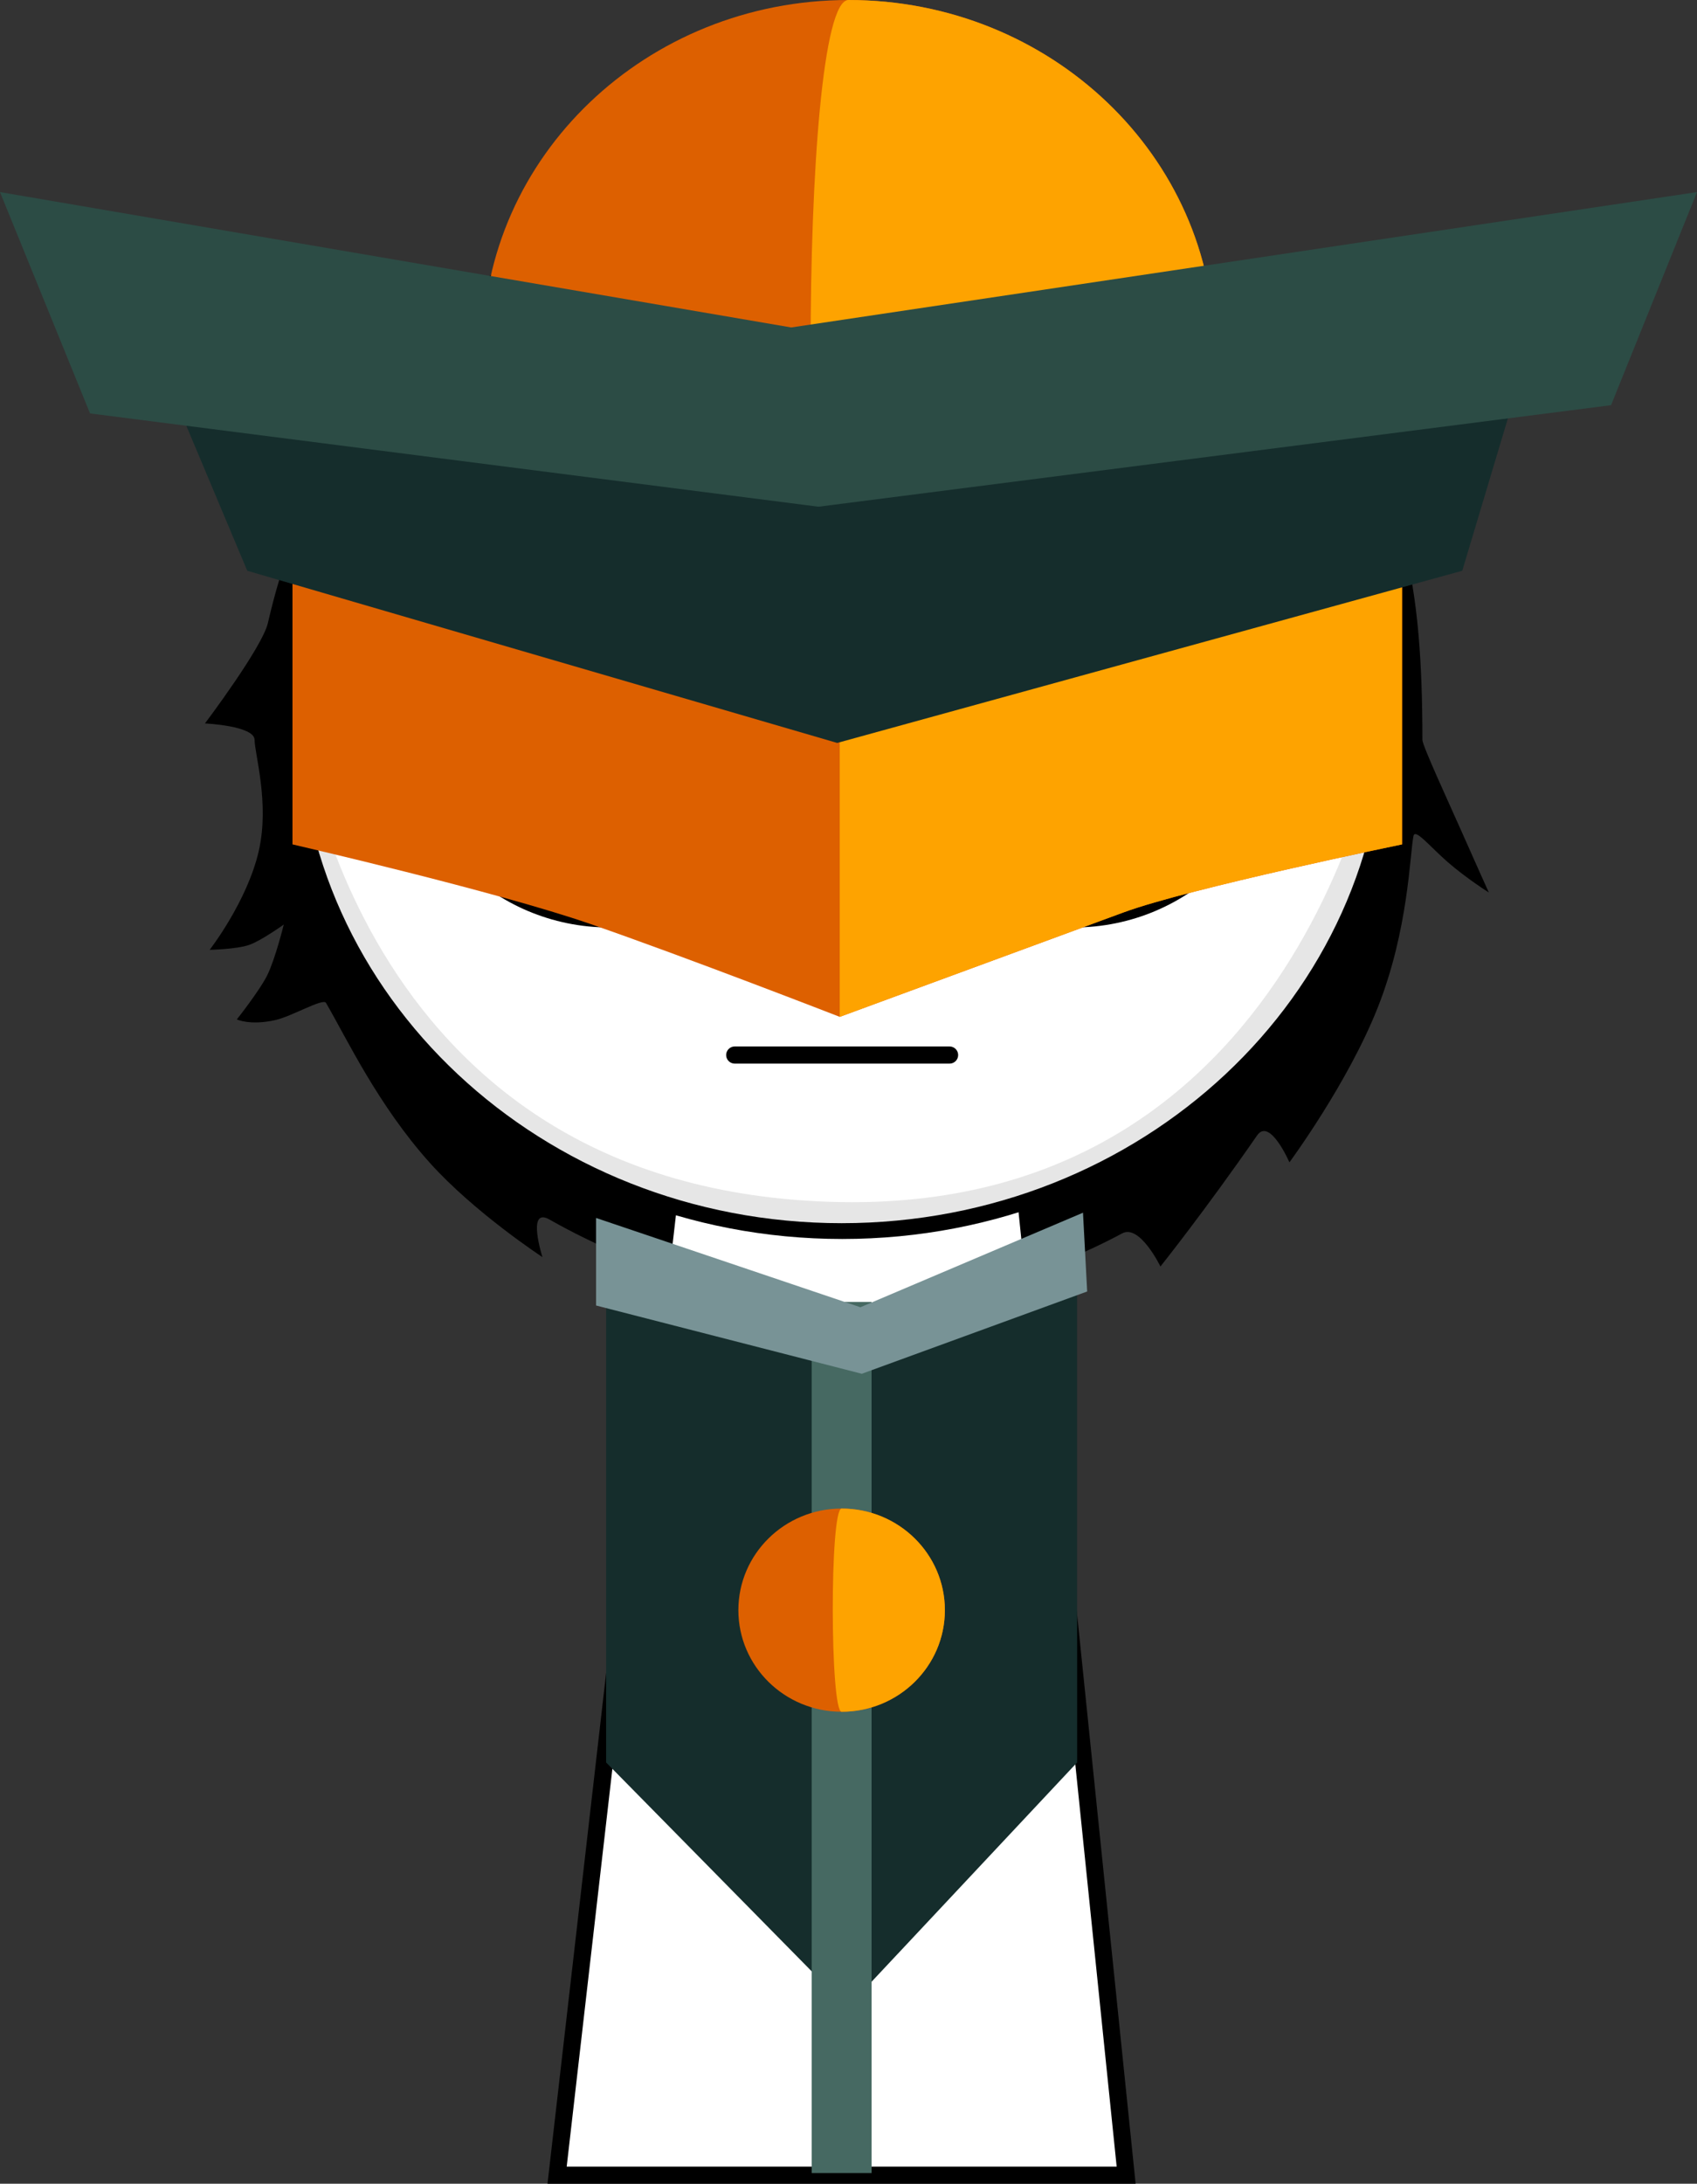 <svg version="1.1" xmlns="http://www.w3.org/2000/svg" xmlns:xlink="http://www.w3.org/1999/xlink" width="198.318" height="255.083" viewBox="0,0,198.318,255.083"><rect x="0" y="0" width="198.318" height="255.083" fill="#333333" stroke="none"/><g transform="translate(-140.841,-52.958)"><g data-paper-data="{&quot;isPaintingLayer&quot;:true}" fill-rule="nonzero" stroke-linejoin="miter" stroke-miterlimit="10" stroke-dasharray="" stroke-dashoffset="0" style="mix-blend-mode: normal"><path d="M170.593,139.388c0,-1.657 -5.801,-1.923 -5.801,-1.923c0,0 6.696,-8.877 7.352,-11.718c6.66,-28.822 20.672,-29.67 63.368,-30.195c63.703,-8.622 71.556,8.461 71.556,43.836c0,0.668 3.078,7.312 4.43,10.366c2.279,5.146 3.337,7.459 3.337,7.459c0,0 -2.647,-1.667 -4.824,-3.567c-2.141,-1.869 -3.81,-3.979 -3.991,-3.015c-0.435,2.304 -0.596,10.922 -4.129,19.918c-3.494,8.895 -10.363,18.181 -10.363,18.181c0,0 -2.292,-5.286 -3.777,-3.142c-6.077,8.779 -11.296,15.31 -11.296,15.31c0,0 -2.41,-4.977 -4.471,-3.868c-9.326,5.02 -20.063,7.911 -31.653,7.911c-12.607,0 -24.772,-3.566 -35.271,-9.527c-2.728,-1.549 -0.826,4.388 -0.826,4.388c0,0 -7.938,-5.197 -13.157,-11.007c-6.088,-6.778 -9.737,-14.571 -12.139,-18.689c-0.341,-0.584 -4.02,1.588 -5.934,2.013c-2.961,0.657 -4.484,-0.082 -4.484,-0.082c0,0 2.671,-3.377 3.551,-5.155c0.944,-1.907 1.933,-5.927 1.933,-5.927c0,0 -2.664,1.909 -4.06,2.385c-1.486,0.507 -4.602,0.57 -4.602,0.57c0,0 4.392,-5.643 5.743,-11.56c1.273,-5.574 -0.492,-11.391 -0.492,-12.96z" fill="#000000" stroke="#000000" stroke-width="0" stroke-linecap="butt"/><g stroke-linecap="butt"><path d="M205.946,307.042l15.143,-131.842l37.783,-0.158l13.574,132z" fill="#ffffff" stroke="#000000" stroke-width="2"/><path d="M211.675,258.835v-58.083l25.843,6.136l29.199,-6.136v58.083l-26.849,28.632z" fill="#152d2c" stroke="none" stroke-width="0"/><path d="M235.696,306.792v-101.75h7v101.75z" fill="#466962" stroke="none" stroke-width="0"/><path d="M210.501,205.456v-10.226l30.89,10.43l26.013,-11.044l0.488,9.203l-26.338,9.612z" fill="#789396" stroke="none" stroke-width="0"/><path d="M251.262,241.042c0,6.554 -5.402,11.867 -12.066,11.867c-6.664,0 -12.066,-5.313 -12.066,-11.867c0,-6.554 5.402,-11.867 12.066,-11.867c6.664,0 12.066,5.313 12.066,11.867z" fill="#dd6000" stroke="none" stroke-width="0"/><path d="M251.262,241.042c0,6.554 -5.402,11.867 -12.066,11.867c-1.353,0 -1.407,-23.734 0,-23.734c6.664,0 12.066,5.313 12.066,11.867z" fill="#fea300" stroke="none" stroke-width="0"/></g><g><path d="M175.036,136.388c0,-33.302 28.76,-60.298 64.237,-60.298c35.477,0 64.237,26.996 64.237,60.298c0,33.302 -28.76,60.298 -64.237,60.298c-35.477,0 -64.237,-26.996 -64.237,-60.298z" fill="#ffffff" stroke="#000000" stroke-width="2" stroke-linecap="butt"/><path d="M175.759,136.442c0,-0.728 5.207,55.919 63.36,56.934c55.564,0.97 63.514,-57.953 63.514,-56.934c0,32.805 -28.402,59.398 -63.437,59.398c-35.035,0 -63.437,-26.594 -63.437,-59.398z" fill="#e6e6e6" stroke="#000000" stroke-width="0" stroke-linecap="butt"/><path d="M188.586,136.817c0,-12.968 10.513,-23.481 23.481,-23.481c12.968,0 23.481,10.513 23.481,23.481c0,12.968 -10.513,23.481 -23.481,23.481c-12.968,0 -23.481,-10.513 -23.481,-23.481z" fill="#ffffff" stroke="#000000" stroke-width="2" stroke-linecap="butt"/><path d="M195.652,136.542c0,-9.128 7.4,-16.528 16.528,-16.528c9.128,0 16.528,7.4 16.528,16.528c0,9.128 -7.4,16.528 -16.528,16.528c-9.128,0 -16.528,-7.4 -16.528,-16.528z" fill="#000000" stroke="none" stroke-width="0" stroke-linecap="butt"/><path d="M251.813,176.198h-25.11" fill="none" stroke="#000000" stroke-width="2" stroke-linecap="round"/><path d="M266.325,160.298c-12.968,0 -23.481,-10.513 -23.481,-23.481c0,-12.968 10.513,-23.481 23.481,-23.481c12.968,0 23.481,10.513 23.481,23.481c0,12.968 -10.513,23.481 -23.481,23.481z" data-paper-data="{&quot;index&quot;:null}" fill="#ffffff" stroke="#000000" stroke-width="2" stroke-linecap="butt"/><path d="M266.213,153.07c-9.128,0 -16.528,-7.4 -16.528,-16.528c0,-9.128 7.4,-16.528 16.528,-16.528c9.128,0 16.528,7.4 16.528,16.528c0,9.128 -7.4,16.528 -16.528,16.528z" data-paper-data="{&quot;index&quot;:null}" fill="#000000" stroke="none" stroke-width="0" stroke-linecap="butt"/><path d="M188.586,136.817c0,-12.968 10.513,-23.481 23.481,-23.481c12.968,0 23.481,10.513 23.481,23.481c0,0 -46.961,1.232 -46.961,0z" fill="#ffffff" stroke="#000000" stroke-width="2" stroke-linecap="butt"/><path d="M242.845,136.817c0,-12.968 10.513,-23.481 23.481,-23.481c12.968,0 23.481,10.513 23.481,23.481c0,1.214 -46.961,0 -46.961,0z" data-paper-data="{&quot;index&quot;:null}" fill="#ffffff" stroke="#000000" stroke-width="2" stroke-linecap="butt"/><path d="M201.224,108.009c0,0 6.709,-5.169 11.797,-6.364c5.088,-1.194 12.334,0.699 12.334,0.699c0,0 -8.038,-0.06 -11.968,0.862c-4.106,0.964 -12.164,4.802 -12.164,4.802z" fill="#000000" stroke="none" stroke-width="0" stroke-linecap="butt"/><path d="M265.158,103.207c-3.929,-0.922 -11.968,-0.862 -11.968,-0.862c0,0 7.246,-1.894 12.334,-0.699c5.088,1.194 11.797,6.364 11.797,6.364c0,0 -8.057,-3.838 -12.164,-4.802z" data-paper-data="{&quot;index&quot;:null}" fill="#000000" stroke="none" stroke-width="0" stroke-linecap="butt"/><path d="M180.115,106.679c11.425,-22.682 31.41,-33.071 60.565,-32.853c24.163,0.181 39.144,9.275 47.647,17.236c0.951,0.891 -11.169,5.581 -18.26,7.521c-15.297,4.186 -30.357,6.252 -30.357,6.252l6.65,-11.17c0,0 -23.705,7.343 -34.98,9.59c-11.173,2.226 -31.264,3.423 -31.264,3.423z" fill="#000000" stroke="none" stroke-width="0" stroke-linecap="butt"/><path d="M282.75,93.772c0,22.541 -19.14,40.814 -42.75,40.814c-23.61,0 -42.75,-18.273 -42.75,-40.814c0,-22.541 19.14,-40.814 42.75,-40.814c23.61,0 42.75,18.273 42.75,40.814z" fill="#dd6000" stroke="none" stroke-width="0" stroke-linecap="butt"/><path d="M282.75,93.772c0,22.541 -19.14,40.814 -42.75,40.814c-5.782,0 -6.007,-81.628 0,-81.628c23.61,0 42.75,18.273 42.75,40.814z" fill="#fea300" stroke="none" stroke-width="0" stroke-linecap="butt"/><path d="M175.021,151.593v-48.661l63.955,19.008l65.715,-19.008v48.661c0,0 -24.827,5.099 -32.567,7.952c-1.886,0.695 -33.148,12.194 -33.148,12.194c0,0 -17.949,-6.978 -29.165,-10.858c-11.078,-3.832 -34.79,-9.288 -34.79,-9.288z" fill="#dd6000" stroke="none" stroke-width="0" stroke-linecap="butt"/><path d="M238.975,121.94l65.715,-19.008v48.661c0,0 -24.827,5.099 -32.567,7.952c-1.886,0.695 -33.148,12.194 -33.148,12.194z" fill="#fea300" stroke="none" stroke-width="0" stroke-linecap="butt"/><path d="M169.736,119.629l-13.642,-32.453l82.446,11.97l82.428,-10.367l-9.241,30.85l-73.049,20.113z" fill="#152d2c" stroke="none" stroke-width="0" stroke-linecap="butt"/><path d="M151.363,101.251l-10.522,-25.856l92.463,15.813l105.855,-15.813l-10.043,24.894l-92.623,11.86z" fill="#2c4c45" stroke="none" stroke-width="0" stroke-linecap="butt"/></g></g></g></svg>